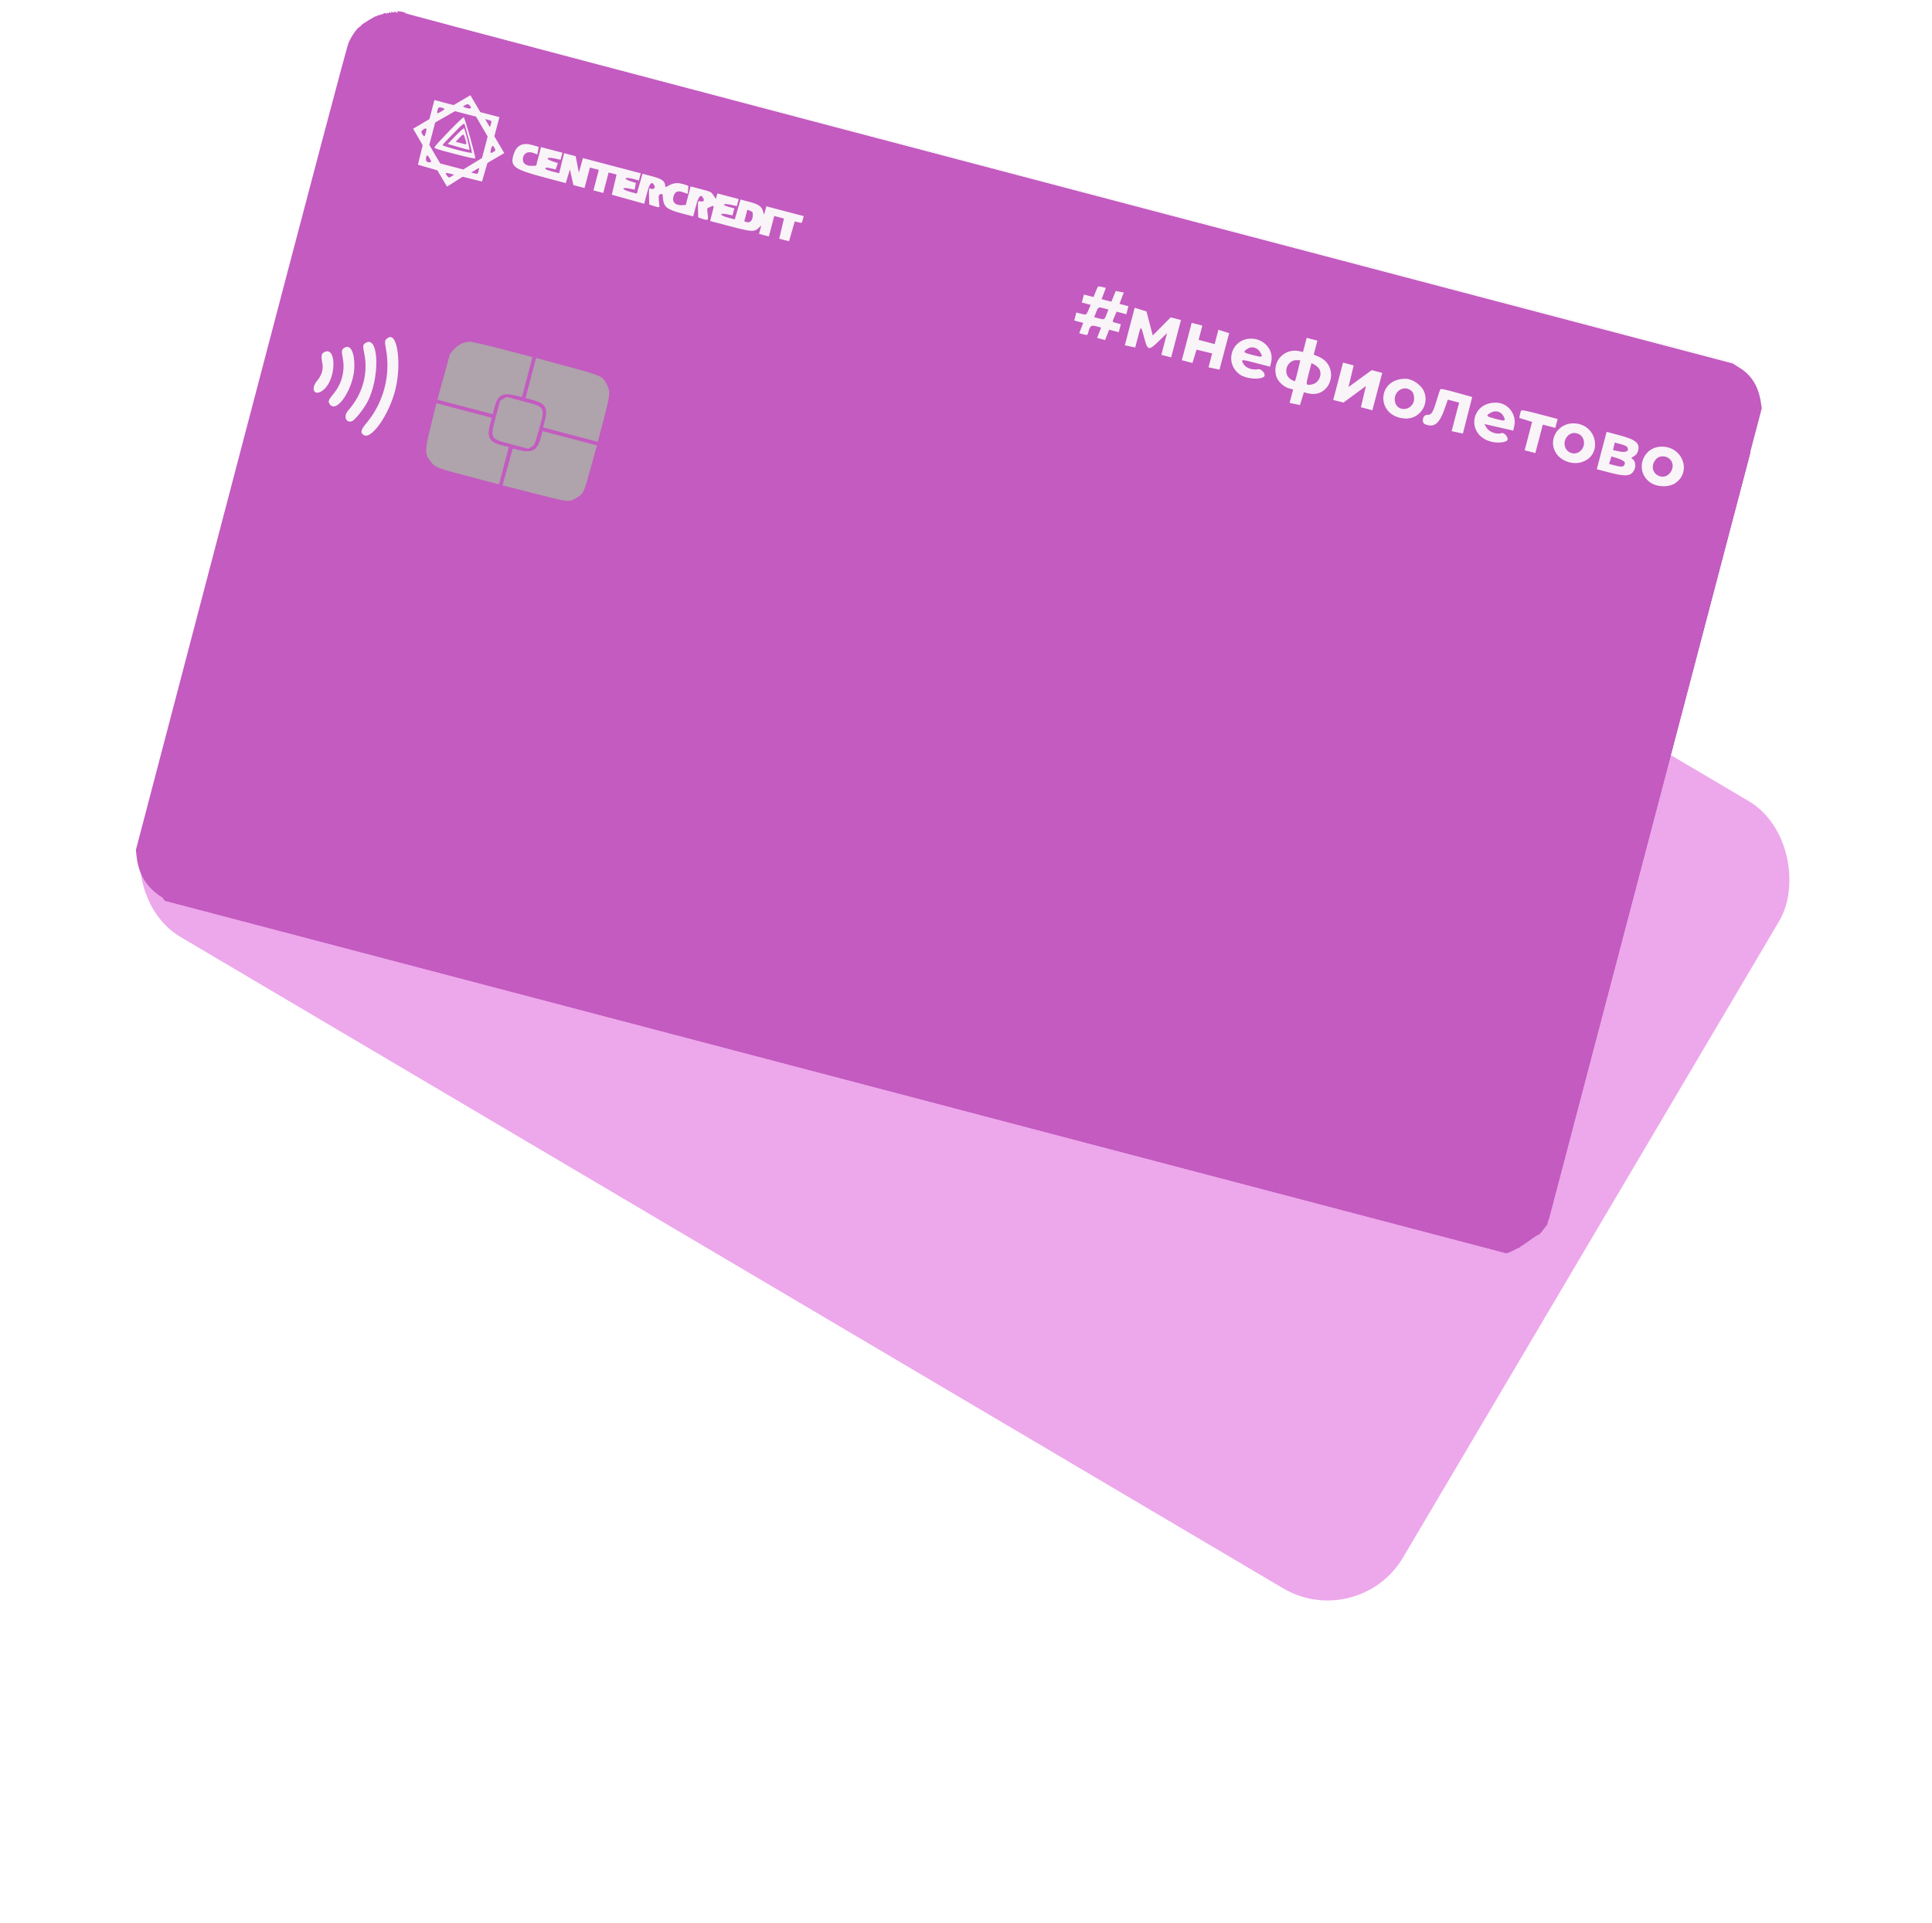 <svg width="441" height="439" viewBox="0 0 441 439" fill="none" xmlns="http://www.w3.org/2000/svg">
<g filter="url(#filter0_d)">
<rect x="175.922" y="48.381" width="332.302" height="208.803" rx="20" transform="rotate(45 175.922 48.381)" fill="white"/>
</g>
<g filter="url(#filter1_d)">
<rect x="130.222" y="20" width="332.302" height="208.803" rx="20" transform="rotate(30.578 130.222 20)" fill="#EDA7EB"/>
</g>
<g clip-path="url(#clip0)">
<g filter="url(#filter2_d)">
<rect x="81.405" y="0.275" width="333.636" height="210.03" rx="20" transform="rotate(14.665 81.405 0.275)" fill="#C35BC0"/>
</g>
<path fill-rule="evenodd" clip-rule="evenodd" d="M90.927 2.582C90.595 2.58 90.561 2.629 90.75 2.843C90.906 3.017 90.799 3.008 90.431 2.814C90.064 2.62 89.903 2.605 89.954 2.77C90.002 2.928 89.88 2.935 89.622 2.789C89.344 2.633 89.24 2.646 89.296 2.83C89.35 3.005 89.279 3.029 89.095 2.897C88.938 2.784 88.784 2.799 88.749 2.929C88.715 3.06 88.611 3.086 88.517 2.987C88.423 2.889 88.319 2.91 88.287 3.035C88.254 3.16 88.139 3.17 88.031 3.057C87.923 2.943 87.667 2.986 87.462 3.153C87.258 3.32 87.111 3.375 87.137 3.277C87.163 3.178 86.993 3.237 86.76 3.408C86.527 3.579 86.435 3.598 86.556 3.45C86.677 3.302 86.498 3.358 86.159 3.574C85.82 3.789 85.67 3.847 85.825 3.703C85.98 3.558 85.266 3.943 84.239 4.558C83.212 5.172 82.4 5.725 82.436 5.786C82.472 5.847 82.293 6.018 82.038 6.167C81.392 6.544 80.222 8.259 79.547 9.815C79.163 10.704 71.229 40.69 54.995 102.605L31.011 194.083L31.181 195.566C31.651 199.643 33.426 202.554 36.787 204.761C37.925 205.507 341.036 285.488 340.887 285.003C340.85 284.879 341.168 284.93 341.637 285.123C342.276 285.386 342.43 285.391 342.356 285.149C342.293 284.943 342.328 284.91 342.463 285.051C342.746 285.349 343.963 285.368 343.873 285.072C343.825 284.917 343.949 284.926 344.218 285.096C344.466 285.252 344.609 285.27 344.569 285.138C344.531 285.016 344.883 284.843 345.349 284.755C346.756 284.488 348.447 283.73 349.755 282.779C350.437 282.283 351.058 281.917 351.137 281.963C351.215 282.011 351.701 281.503 352.216 280.835L353.153 279.622L377.646 186.431L402.14 93.24L401.927 91.814C401.398 88.257 399.838 85.713 397.135 83.994L395.5 82.955L243.862 43.024C160.461 21.062 92.347 3.054 92.498 3.005C92.796 2.91 91.595 2.586 90.927 2.582ZM111.817 26.169L113.998 26.742L113.422 28.932L112.846 31.122L113.973 33.038L115.1 34.953L113.18 36.083L111.259 37.213L110.641 39.332L110.023 41.451L107.812 40.905L105.602 40.358L103.821 41.485L102.039 42.612L100.935 40.754L99.831 38.895L97.61 38.25L95.389 37.605L95.938 35.384L96.487 33.163L95.394 31.275L94.3 29.388L96.157 28.295L98.014 27.202L98.587 25.023L99.16 22.843L101.35 23.418L103.54 23.994L105.456 22.867L107.371 21.741L108.504 23.668L109.636 25.596L111.817 26.169ZM106.129 24.022C105.869 24.193 105.69 24.348 105.733 24.367C107.075 24.972 107.868 24.891 107.331 24.206C106.936 23.702 106.68 23.663 106.129 24.022ZM100.159 24.553C99.915 24.697 99.653 25.796 99.85 25.848C100.048 25.9 101.392 25.099 101.445 24.898C101.493 24.717 100.386 24.421 100.159 24.553ZM101.602 26.674L99.335 27.964L98.662 30.524L97.99 33.083L99.232 35.197L100.473 37.311L103.108 38.004L105.745 38.697L107.883 37.39L110.022 36.083L110.668 33.626L111.313 31.17L109.993 28.907L108.673 26.646L106.271 26.015L103.868 25.384L101.602 26.674ZM111.254 28.086C111.531 28.577 111.785 28.985 111.819 28.994C111.852 29.003 111.965 28.691 112.068 28.299C112.248 27.614 112.226 27.58 111.503 27.39L110.752 27.193L111.254 28.086ZM300.29 79.372L299.87 80.972L300.882 81.386C306.091 83.521 303.858 91.202 298.441 89.778L297.63 89.565L297.183 91.023L296.736 92.481L295.552 92.235L294.366 91.989L294.77 90.454L295.173 88.919L294.299 88.689C292.987 88.345 291.647 87.076 291.305 85.855C290.323 82.345 293.317 79.305 296.844 80.233L297.417 80.383L297.844 78.757L298.271 77.131L299.492 77.452L300.711 77.772L300.29 79.372ZM107.317 31.385C107.99 33.886 108.514 36.028 108.483 36.146C108.446 36.29 106.882 35.954 103.739 35.128C99.337 33.971 99.059 33.874 99.211 33.547C99.491 32.941 105.604 26.709 105.854 26.775C105.986 26.81 106.644 28.884 107.317 31.385ZM251.938 67.018L251.45 68.301L252.567 68.595L253.683 68.888L254.187 67.663L254.691 66.437L255.601 66.608L256.511 66.779L256.023 68.077L255.536 69.375L256.558 69.644L257.58 69.913L257.34 70.827L257.099 71.742L255.99 71.451L254.882 71.159L254.561 71.89C253.796 73.637 253.769 73.475 254.86 73.761L255.848 74.021L255.608 74.935L255.367 75.85L254.27 75.562L253.172 75.273L252.71 76.455L252.247 77.637L251.333 77.397L250.418 77.156L250.881 75.974L251.342 74.792L250.23 74.5C249.019 74.182 248.808 74.352 248.376 75.995C248.229 76.554 248.182 76.569 247.282 76.332L246.341 76.085L246.799 74.902L247.258 73.719L246.231 73.449L245.205 73.179L245.446 72.264L245.686 71.35L246.799 71.642C248.02 71.963 247.951 72.013 248.641 70.334L248.944 69.598L247.94 69.335L246.936 69.071L247.177 68.156L247.417 67.241L248.512 67.529L249.606 67.817L250.058 66.687C250.634 65.25 250.622 65.259 251.603 65.516L252.428 65.733L251.938 67.018ZM104.712 29.223C101.858 32.117 101.066 32.955 101.02 33.129C100.993 33.233 102.44 33.7 104.325 34.196C106.258 34.704 107.7 34.996 107.728 34.887C107.783 34.678 106.202 28.606 106.003 28.259C105.934 28.14 105.353 28.574 104.712 29.223ZM157.14 42.506C157.148 42.525 157.113 42.928 157.064 43.402L156.972 44.265L155.931 43.897C154.656 43.447 154.032 43.737 153.719 44.928C153.383 46.206 154.226 46.97 155.834 46.843L156.533 46.788L157.089 44.674L157.645 42.559L159.975 43.172C162.292 43.781 162.308 43.789 162.858 44.604L163.41 45.424L163.576 44.793L163.742 44.162L166.181 44.803L168.62 45.444L168.409 46.249L168.198 47.052L166.826 46.756C164.986 46.358 164.612 46.781 166.389 47.248L167.626 47.573L167.415 48.376L167.204 49.179L166.019 48.933C164.069 48.528 164.222 49.178 166.198 49.697L167.722 50.098L168.382 47.826L169.04 45.554L170.974 46.063C173.18 46.643 173.832 47.093 174.186 48.276L174.412 49.031L174.666 48.066L174.921 47.1L179.189 48.222L183.457 49.344L183.243 50.157C183.03 50.969 183.029 50.97 182.223 50.759L181.417 50.547L180.759 52.818L180.1 55.089L178.982 54.795L177.865 54.502L178.408 52.2L178.951 49.899L177.84 49.607L176.729 49.315L176.115 51.651L175.5 53.989L174.383 53.695L173.265 53.401L173.517 52.436L173.77 51.47L173.184 52.035C172.187 52.994 171.576 52.958 166.564 51.64L162.086 50.463L162.54 48.736C163.003 46.972 162.998 46.841 162.473 47.095C162.308 47.176 161.988 47.312 161.764 47.398C161.385 47.544 161.368 47.648 161.532 48.861C161.732 50.349 161.65 50.418 160.245 49.939L159.379 49.643L159.332 48.001C159.273 45.894 159.293 45.818 159.885 45.973C160.495 46.134 160.811 45.87 160.588 45.388C160.009 44.146 159.482 44.661 158.844 47.09L158.234 49.408L155.648 48.732C152.165 47.823 151.48 47.253 151.319 45.131C151.251 44.232 151.215 44.18 150.774 44.355C150.265 44.557 150.278 44.412 150.521 47.164C150.541 47.386 150.271 47.365 149.374 47.08L148.201 46.705L148.154 45.063C148.097 43.087 148.142 42.804 148.478 43.046C148.934 43.374 149.644 42.956 149.425 42.488C148.828 41.204 148.309 41.699 147.658 44.177L147.043 46.519L143.348 45.489L139.653 44.458L140.197 42.157L140.74 39.855L139.832 39.617L138.925 39.378L138.311 41.715L137.696 44.053L136.578 43.759L135.46 43.465L136.075 41.127L136.689 38.791L135.672 38.523L134.656 38.256L134.042 40.593L133.428 42.931L132.154 42.596L130.882 42.262L130.485 40.474L130.089 38.685L129.615 40.248L129.141 41.809L124.021 40.446C117.196 38.631 116.342 37.96 117.276 35.151C117.957 33.103 119.384 32.452 121.657 33.151L122.963 33.553L122.804 34.409L122.644 35.266L121.796 34.938C120.651 34.496 119.68 34.886 119.414 35.895C119.074 37.189 120.009 38.001 121.688 37.868L122.387 37.814L122.942 35.7L123.498 33.585L125.937 34.226L128.377 34.867L128.165 35.671L127.954 36.475L126.566 36.174C124.694 35.768 124.403 36.287 126.182 36.855L127.347 37.226L127.086 37.962L126.827 38.697L125.703 38.422C124.884 38.222 124.56 38.225 124.505 38.434C124.447 38.655 124.792 38.814 126.031 39.14L127.631 39.56L128.196 37.264L128.761 34.968L130.084 35.316L131.407 35.663L131.771 37.552L132.134 39.44L132.592 37.768L133.051 36.095L139.656 37.831L146.263 39.568L146.049 40.381L145.835 41.195L144.412 40.821C142.532 40.326 142.17 40.824 143.987 41.404L145.14 41.772L145.004 42.54L144.87 43.308L143.673 43.059C141.731 42.655 141.874 43.281 143.845 43.805L145.368 44.211L145.738 42.901C145.942 42.181 146.235 41.161 146.389 40.634L146.669 39.675L148.712 40.212C150.962 40.803 151.657 41.246 151.82 42.19L151.918 42.759L152.822 42.266C153.95 41.651 156.823 41.811 157.14 42.506ZM106.669 31.805C107.379 34.631 107.606 34.433 104.633 33.577L102.189 32.873L103.995 31.012C104.989 29.989 105.862 29.216 105.937 29.295C106.012 29.373 106.342 30.503 106.669 31.805ZM288.955 78.675C290.039 79.623 290.51 81.17 290.164 82.647L289.909 83.733L286.708 82.892C283.274 81.989 283.19 81.997 283.856 83.137C284.368 84.013 285.942 84.572 287.135 84.3C287.984 84.107 289.124 85.578 288.483 86.039C286.317 87.599 281.723 85.57 281.116 82.785C280.145 78.336 285.412 75.574 288.955 78.675ZM323.796 87.688C325.227 88.748 325.83 91.156 325.086 92.842C322.84 97.93 314.523 95.194 315.94 89.833C316.549 87.529 318.179 86.43 320.911 86.481C321.55 86.493 323.005 87.102 323.796 87.688ZM343.589 92.602C345.382 93.699 346.102 95.343 345.641 97.287L345.396 98.317L342.118 97.564L338.839 96.811L339.31 97.641C339.866 98.619 341.666 99.28 342.717 98.892C343.441 98.624 344.574 100.188 343.971 100.623C343.325 101.089 341.717 101.185 340.371 100.84C334.13 99.238 336.063 90.833 342.401 92.014C342.582 92.048 343.117 92.312 343.589 92.602ZM362.711 98.051C365.319 100.334 364.168 104.754 360.744 105.597C357.194 106.47 353.766 103.352 354.621 100.028C355.5 96.613 359.851 95.549 362.711 98.051ZM382.739 103.18C385.715 105.385 384.289 110.563 380.573 111.037C376.905 111.507 374.082 108.638 374.953 105.325C375.844 101.933 379.643 100.887 382.739 103.18ZM262.121 72.736C262.352 73.633 262.672 74.865 262.834 75.475L263.128 76.583L265.18 74.519L267.233 72.455L268.402 72.76L269.571 73.064L268.449 77.333L267.328 81.601L266.21 81.307L265.093 81.013L265.744 78.523L266.397 76.032L264.609 77.79C262.241 80.117 261.967 80.08 261.237 77.337C260.403 74.202 260.468 74.219 259.752 76.943L259.123 79.335L257.939 79.09L256.754 78.843L257.88 74.556L259.007 70.268L260.355 70.686L261.701 71.105L262.121 72.736ZM274.023 75.972L273.595 77.598L275.424 78.079L277.254 78.56L277.684 76.924L278.113 75.289L279.343 75.677L280.573 76.064L279.466 80.228L278.36 84.391L277.11 84.128L275.86 83.864L276.276 82.279L276.693 80.694L274.904 80.265L273.116 79.834L272.652 81.357L272.189 82.878L270.978 82.56L269.767 82.242L270.889 77.974L272.011 73.706L273.23 74.026L274.45 74.347L274.023 75.972ZM308.401 85.895L307.814 88.365L310.461 86.437L313.11 84.508L314.309 84.823L315.506 85.138L314.384 89.406L313.262 93.674L311.948 93.328L310.633 92.983L311.209 90.561L311.784 88.138L309.224 90.026L306.663 91.913L305.492 91.618L304.319 91.323L305.441 87.055L306.563 82.787L307.777 83.106L308.989 83.425L308.401 85.895ZM334.983 94.82L333.919 98.994L332.633 98.721L331.346 98.448L332.204 95.186L333.061 91.924L331.769 91.585L330.477 91.245L329.865 93.022C328.581 96.742 327.44 97.711 325.323 96.883C324.35 96.501 324.753 94.66 325.796 94.722C326.722 94.777 327.077 94.239 327.886 91.549C328.286 90.216 328.682 89.019 328.764 88.889C328.879 88.706 329.732 88.88 332.48 89.648L336.046 90.645L334.983 94.82ZM355.279 96.677L355.012 97.694L353.589 97.32L352.167 96.946L351.312 100.198L350.457 103.45L349.238 103.129L348.018 102.809L348.871 99.566L349.723 96.323L348.265 95.876L346.808 95.429L346.921 94.731C347.136 93.415 347.011 93.418 351.475 94.591L355.546 95.661L355.279 96.677ZM373.028 100.661C374.382 101.764 374.365 103.305 372.99 104.148C372.297 104.572 372.291 104.586 372.676 104.83C373.24 105.187 373.447 106.363 373.089 107.17C372.392 108.742 371.206 108.892 367.379 107.893L364.482 107.136L365.603 102.868L366.725 98.6L369.519 99.338C371.78 99.937 372.449 100.188 373.028 100.661ZM104.835 31.505L104.016 32.375L105.248 32.699C106.68 33.075 106.617 33.137 106.214 31.767C105.824 30.443 105.834 30.445 104.835 31.505ZM170.234 49.223L169.883 50.557L170.498 50.719C171.787 51.057 172.476 48.588 171.222 48.124L170.585 47.889L170.234 49.223ZM96.673 29.54C96.117 29.902 96.064 30.133 96.414 30.67C96.837 31.319 96.947 31.263 97.21 30.261C97.471 29.269 97.346 29.1 96.673 29.54ZM112.074 34.059C111.836 34.967 111.98 35.108 112.679 34.652C113.138 34.353 113.145 34.325 112.893 33.84C112.508 33.099 112.313 33.151 112.074 34.059ZM250.641 70.316C250.561 70.445 250.33 70.97 250.128 71.485L249.758 72.42L250.879 72.715C252.106 73.037 252.089 73.047 252.658 71.606L253.026 70.671L251.906 70.377C251.187 70.188 250.734 70.166 250.641 70.316ZM284.696 79.664C283.661 80.395 283.738 80.482 285.94 81.06C288.181 81.65 288.34 81.589 287.65 80.406C287.011 79.312 285.673 78.976 284.696 79.664ZM296.089 82.23C293.698 82.099 292.648 85.4 294.685 86.644C295.669 87.245 295.621 87.306 296.26 84.608L296.812 82.269L296.089 82.23ZM298.729 85.314C298.023 87.998 298.035 88.036 299.503 87.759C301.687 87.348 302.086 84.404 300.108 83.308L299.364 82.896L298.729 85.314ZM340.26 94.234C339.077 94.925 339.185 95.055 341.427 95.644C343.63 96.223 343.739 96.186 343.196 95.04C342.685 93.961 341.354 93.595 340.26 94.234ZM368.382 101.899L368.181 102.755L369.493 103.042C372.13 103.622 372.524 102.079 369.913 101.393L368.582 101.043L368.382 101.899ZM319.945 88.712C318.922 88.996 318.158 90.545 318.435 91.778C318.795 93.387 320.985 93.963 322.089 92.739C323.728 90.922 322.216 88.082 319.945 88.712ZM358.22 99.206C357.194 99.93 356.83 101.442 357.433 102.475C358.588 104.452 361.423 103.563 361.566 101.179C361.67 99.422 359.624 98.215 358.22 99.206ZM378.887 104.204C377.451 104.602 376.782 107.252 377.864 108.257C379.234 109.529 381.067 108.935 381.559 107.062C382.051 105.191 380.667 103.711 378.887 104.204ZM367.842 104.216C367.834 104.214 367.709 104.597 367.564 105.067L367.3 105.922L368.748 106.302C370.327 106.716 370.796 106.593 370.896 105.738C370.948 105.29 369.856 104.746 367.842 104.216ZM108.423 38.858L107.547 39.388L108.298 39.585C109.021 39.775 109.056 39.756 109.236 39.072C109.339 38.68 109.395 38.352 109.361 38.344C109.327 38.335 108.905 38.566 108.423 38.858ZM97.242 36.081C97.129 36.779 97.471 37.128 98.189 37.049C98.49 37.017 98.48 36.887 98.128 36.254C97.589 35.284 97.378 35.242 97.242 36.081ZM101.731 39.544C101.598 40.151 102.483 40.629 103.066 40.264L103.664 39.889L102.715 39.639C102.192 39.502 101.749 39.459 101.731 39.544ZM137.688 85.502C138.669 86.355 139.546 87.795 139.85 89.055C140.205 90.528 134.567 111.942 133.529 113.06C132.504 114.164 131.662 114.677 130.306 115.021L129.064 115.337L114.226 111.438L99.39 107.538L98.54 106.778C97.541 105.886 96.74 104.438 96.514 103.118C96.318 101.965 101.635 81.166 102.435 79.96C103.034 79.056 104.33 77.981 105.234 77.639C107.241 76.88 106.911 76.816 122.557 80.983L136.873 84.796L137.688 85.502ZM89.851 77.334C90.57 78.002 91.132 82.382 90.879 85.358C90.329 91.862 85.439 100.66 83.092 99.369C82.168 98.861 82.313 98.187 83.703 96.522C87.566 91.89 89.198 85.669 88.11 79.727C87.76 77.818 87.786 77.665 88.54 77.145C88.996 76.83 89.366 76.883 89.851 77.334ZM85.206 78.846C85.63 79.641 85.989 82.603 85.896 84.538C85.642 89.82 81.495 97.158 79.412 96.012C78.527 95.525 78.567 94.736 79.534 93.647C82.807 89.957 84.109 85.176 83.111 80.504C82.614 78.177 84.184 76.933 85.206 78.846ZM80.205 79.843C82.251 83.728 78.923 93.575 75.839 92.765C74.731 92.474 74.811 91.485 76.061 89.996C78.02 87.665 78.799 84.71 78.236 81.751C77.787 79.394 79.232 77.994 80.205 79.843ZM75.509 80.781C76.817 82.481 76.066 86.814 74.128 88.745C72.066 90.799 70.572 89.107 72.45 86.843C73.507 85.57 73.869 84.197 73.544 82.692C73.094 80.606 74.398 79.338 75.509 80.781ZM345.827 284.843C345.267 284.971 344.883 285.154 344.974 285.249C345.064 285.345 345.614 285.26 346.197 285.061C347.454 284.632 347.256 284.516 345.827 284.843Z" fill="#C35BC0"/>
<path fill-rule="evenodd" clip-rule="evenodd" d="M92.498 3.004C92.347 3.053 160.461 21.062 243.862 43.025L395.5 82.957L396.889 83.834C398.657 84.951 398.799 84.879 397.225 83.664L395.997 82.717L244.385 42.816C160.998 20.872 92.649 2.956 92.498 3.004ZM105.455 22.867L103.54 23.994L101.35 23.418L99.16 22.843L98.587 25.023L98.014 27.202L96.157 28.295L94.3 29.388L95.394 31.275L96.487 33.163L95.938 35.384L95.389 37.605L97.61 38.25L99.831 38.895L100.935 40.754L102.039 42.612L103.821 41.485L105.602 40.358L107.812 40.905L110.023 41.451L110.641 39.332L111.259 37.213L113.18 36.083L115.1 34.953L113.973 33.037L112.846 31.122L113.422 28.932L113.998 26.742L111.817 26.169L109.636 25.596L108.504 23.668L107.371 21.741L105.455 22.867ZM107.331 24.206C107.868 24.891 107.075 24.972 105.733 24.367C105.56 24.289 106.619 23.717 106.825 23.777C106.947 23.813 107.174 24.006 107.331 24.206ZM101.445 24.898C101.392 25.099 100.048 25.9 99.85 25.848C99.653 25.796 99.915 24.696 100.159 24.553C100.386 24.421 101.493 24.717 101.445 24.898ZM109.993 28.907L111.313 31.169L110.668 33.626L110.022 36.083L107.883 37.39L105.744 38.696L103.108 38.004L100.473 37.311L99.232 35.197L97.99 33.083L98.662 30.524L99.335 27.964L101.602 26.674L103.868 25.384L106.271 26.015L108.673 26.646L109.993 28.907ZM112.068 28.299C111.965 28.691 111.852 29.003 111.819 28.994C111.785 28.985 111.531 28.577 111.254 28.086L110.752 27.193L111.503 27.39C112.226 27.58 112.248 27.614 112.068 28.299ZM297.844 78.757L297.417 80.383L296.844 80.232C293.317 79.305 290.323 82.345 291.305 85.855C291.647 87.076 292.987 88.344 294.299 88.689L295.173 88.919L294.77 90.454L294.366 91.989L295.552 92.235L296.736 92.481L297.183 91.023L297.63 89.565L298.441 89.778C303.858 91.202 306.091 83.521 300.882 81.386L299.87 80.972L300.29 79.372L300.711 77.772L299.492 77.452L298.272 77.131L297.844 78.757ZM102.494 29.955C100.776 31.739 99.299 33.355 99.211 33.547C99.059 33.873 99.337 33.971 103.739 35.128C106.882 35.954 108.446 36.29 108.483 36.146C108.59 35.74 106.092 26.838 105.854 26.775C105.723 26.74 104.211 28.171 102.494 29.955ZM250.645 65.428C250.572 65.498 250.307 66.064 250.058 66.687L249.606 67.817L248.512 67.529L247.417 67.241L247.177 68.156L246.936 69.071L247.94 69.335L248.944 69.598L248.641 70.334C247.951 72.013 248.02 71.963 246.799 71.642L245.686 71.35L245.446 72.264L245.205 73.179L246.231 73.449L247.258 73.719L246.799 74.902L246.341 76.085L247.282 76.332C248.182 76.569 248.229 76.554 248.376 75.995C248.808 74.352 249.019 74.182 250.23 74.5L251.342 74.792L250.881 75.974L250.418 77.156L251.333 77.397L252.247 77.637L252.71 76.455L253.172 75.273L254.27 75.562L255.367 75.85L255.608 74.935L255.848 74.021L254.86 73.761C253.769 73.474 253.796 73.637 254.561 71.89L254.882 71.159L255.99 71.45L257.099 71.742L257.34 70.827L257.58 69.913L256.558 69.644L255.536 69.375L256.023 68.077L256.511 66.779L255.601 66.608L254.691 66.437L254.187 67.663L253.683 68.888L252.567 68.595L251.45 68.301L251.938 67.018L252.428 65.733L251.603 65.516C251.15 65.397 250.718 65.357 250.645 65.428ZM106.953 31.587C107.407 33.298 107.756 34.783 107.728 34.887C107.7 34.996 106.258 34.704 104.325 34.196C102.44 33.7 100.993 33.233 101.02 33.129C101.066 32.955 101.858 32.117 104.712 29.223C105.353 28.574 105.934 28.14 106.003 28.259C106.072 28.379 106.499 29.877 106.953 31.587ZM154.641 41.801C154.108 41.784 153.351 41.978 152.822 42.266L151.918 42.759L151.82 42.19C151.657 41.246 150.962 40.803 148.712 40.212L146.669 39.675L146.389 40.634C146.235 41.161 145.942 42.181 145.738 42.901L145.368 44.211L143.845 43.805C141.874 43.281 141.731 42.655 143.673 43.059L144.87 43.308L145.004 42.54L145.14 41.772L143.987 41.404C142.17 40.824 142.532 40.326 144.412 40.821L145.835 41.194L146.049 40.381L146.263 39.568L139.656 37.831L133.051 36.095L132.592 37.768L132.134 39.44L131.771 37.552L131.407 35.663L130.084 35.316L128.761 34.968L128.196 37.264L127.631 39.56L126.031 39.14C124.792 38.814 124.447 38.654 124.505 38.433C124.56 38.225 124.884 38.222 125.703 38.422L126.827 38.697L127.086 37.962L127.347 37.226L126.182 36.855C124.403 36.287 124.694 35.768 126.566 36.174L127.954 36.475L128.165 35.671L128.377 34.867L125.937 34.226L123.498 33.585L122.942 35.7L122.387 37.814L121.688 37.868C120.009 38 119.074 37.189 119.414 35.895C119.68 34.886 120.651 34.496 121.796 34.938L122.644 35.266L122.804 34.409L122.963 33.553L121.657 33.151C119.384 32.452 117.957 33.103 117.276 35.151C116.341 37.96 117.196 38.631 124.021 40.446L129.141 41.808L129.615 40.247L130.089 38.685L130.485 40.473L130.882 42.262L132.154 42.596L133.428 42.931L134.042 40.593L134.656 38.256L135.672 38.523L136.689 38.791L136.075 41.127L135.46 43.465L136.578 43.759L137.696 44.053L138.311 41.715L138.925 39.378L139.832 39.617L140.74 39.855L140.197 42.157L139.653 44.458L143.348 45.489L147.043 46.519L147.658 44.177C148.309 41.699 148.828 41.204 149.425 42.488C149.644 42.956 148.934 43.374 148.478 43.046C148.142 42.804 148.097 43.087 148.154 45.063L148.201 46.705L149.374 47.08C150.271 47.365 150.541 47.386 150.521 47.164C150.278 44.412 150.265 44.557 150.774 44.355C151.215 44.18 151.251 44.232 151.319 45.131C151.48 47.253 152.165 47.823 155.648 48.732L158.234 49.408L158.844 47.09C159.482 44.661 160.009 44.146 160.588 45.388C160.811 45.87 160.495 46.134 159.885 45.973C159.293 45.818 159.273 45.894 159.332 48.001L159.379 49.643L160.245 49.939C161.65 50.418 161.732 50.349 161.532 48.861C161.368 47.648 161.385 47.544 161.764 47.398C161.988 47.312 162.308 47.176 162.473 47.095C162.998 46.841 163.003 46.971 162.54 48.735L162.086 50.463L166.564 51.64C171.576 52.958 172.187 52.994 173.184 52.035L173.77 51.47L173.517 52.436L173.265 53.401L174.383 53.695L175.5 53.989L176.115 51.651L176.729 49.315L177.84 49.606L178.951 49.898L178.408 52.2L177.865 54.502L178.982 54.795L180.1 55.089L180.759 52.818L181.417 50.547L182.223 50.758C183.029 50.97 183.03 50.969 183.243 50.157L183.457 49.344L179.189 48.222L174.921 47.1L174.666 48.066L174.412 49.031L174.186 48.276C173.832 47.093 173.18 46.643 170.974 46.063L169.04 45.554L168.382 47.826L167.722 50.098L166.198 49.697C164.222 49.178 164.069 48.528 166.019 48.933L167.204 49.179L167.415 48.376L167.626 47.573L166.389 47.248C164.612 46.781 164.986 46.358 166.826 46.755L168.198 47.052L168.409 46.249L168.62 45.444L166.181 44.803L163.742 44.162L163.576 44.793L163.41 45.424L162.858 44.604C162.308 43.789 162.292 43.781 159.975 43.172L157.645 42.559L157.089 44.674L156.533 46.788L155.834 46.843C154.226 46.97 153.383 46.206 153.719 44.928C154.032 43.737 154.656 43.446 155.931 43.897L156.972 44.265L157.064 43.402C157.113 42.928 157.148 42.525 157.14 42.506C157.047 42.303 155.349 41.824 154.641 41.801ZM103.995 31.012L102.189 32.873L104.633 33.577C105.977 33.964 107.119 34.256 107.171 34.226C107.289 34.157 106.121 29.488 105.937 29.295C105.862 29.216 104.989 29.989 103.995 31.012ZM285.837 77.321C281.243 77.081 279.256 82.758 282.979 85.486C284.328 86.475 287.443 86.788 288.483 86.039C289.124 85.578 287.984 84.107 287.136 84.3C285.942 84.572 284.368 84.013 283.856 83.137C283.19 81.997 283.274 81.989 286.708 82.892L289.909 83.733L290.164 82.647C290.778 80.029 288.699 77.47 285.837 77.321ZM320.911 86.481C314.247 86.357 313.942 94.999 320.591 95.552C324.005 95.837 326.457 92.265 324.964 89.183C324.302 87.815 322.34 86.508 320.911 86.481ZM341.641 91.938C335.624 91.72 334.538 99.342 340.372 100.84C341.717 101.185 343.325 101.089 343.971 100.623C344.574 100.188 343.441 98.624 342.717 98.892C341.666 99.28 339.866 98.619 339.31 97.641L338.839 96.811L342.118 97.564L345.396 98.317L345.641 97.287C346.258 94.683 344.276 92.032 341.641 91.938ZM359.412 96.661C355.682 96.456 353.233 100.353 355.163 103.426C356.245 105.15 358.692 106.102 360.744 105.597C365.917 104.323 364.819 96.959 359.412 96.661ZM379.271 101.975C374.86 102.034 373.075 107.534 376.628 110.118C378.193 111.256 380.925 111.337 382.437 110.289C386.223 107.666 384.032 101.91 379.271 101.975ZM257.88 74.556L256.754 78.843L257.939 79.09L259.123 79.335L259.752 76.943C260.468 74.219 260.403 74.202 261.237 77.337C261.967 80.08 262.241 80.117 264.609 77.79L266.397 76.032L265.744 78.523L265.093 81.013L266.21 81.307L267.328 81.601L268.449 77.333L269.571 73.064L268.402 72.76L267.233 72.455L265.18 74.519L263.128 76.583L262.834 75.475C262.672 74.865 262.352 73.633 262.121 72.736L261.702 71.105L260.355 70.686L259.007 70.268L257.88 74.556ZM270.889 77.974L269.767 82.242L270.978 82.56L272.189 82.878L272.652 81.357L273.116 79.834L274.904 80.265L276.693 80.694L276.276 82.279L275.86 83.864L277.11 84.128L278.36 84.391L279.466 80.228L280.573 76.064L279.343 75.677L278.114 75.289L277.684 76.924L277.254 78.56L275.424 78.079L273.595 77.598L274.023 75.972L274.45 74.347L273.23 74.026L272.011 73.705L270.889 77.974ZM305.441 87.055L304.32 91.323L305.492 91.618L306.663 91.913L309.224 90.026L311.784 88.138L311.209 90.561L310.633 92.983L311.948 93.328L313.262 93.674L314.384 89.406L315.506 85.137L314.309 84.823L313.11 84.508L310.461 86.437L307.814 88.365L308.401 85.895L308.989 83.425L307.777 83.106L306.563 82.787L305.441 87.055ZM328.764 88.889C328.682 89.019 328.286 90.216 327.886 91.549C327.077 94.239 326.722 94.777 325.796 94.722C324.753 94.66 324.35 96.501 325.323 96.882C327.44 97.711 328.581 96.741 329.865 93.022L330.477 91.245L331.769 91.585L333.061 91.924L332.204 95.186L331.347 98.448L332.633 98.721L333.919 98.994L334.983 94.82L336.047 90.645L332.48 89.648C329.732 88.88 328.879 88.706 328.764 88.889ZM347.219 93.778C347.118 93.919 346.984 94.349 346.921 94.731L346.808 95.429L348.265 95.876L349.723 96.323L348.871 99.566L348.018 102.809L349.238 103.129L350.458 103.45L351.312 100.198L352.167 96.946L353.59 97.32L355.012 97.694L355.279 96.677L355.546 95.661L351.475 94.591C348.166 93.722 347.37 93.569 347.219 93.778ZM365.603 102.868L364.482 107.136L367.379 107.893C371.206 108.892 372.392 108.742 373.09 107.17C373.448 106.363 373.24 105.187 372.676 104.83C372.291 104.586 372.297 104.572 372.99 104.148C373.522 103.822 373.751 103.51 373.913 102.894C374.367 101.168 373.363 100.355 369.519 99.338L366.725 98.6L365.603 102.868ZM106.214 31.767C106.617 33.137 106.68 33.075 105.248 32.699L104.016 32.375L104.835 31.505C105.834 30.445 105.824 30.443 106.214 31.767ZM171.839 49.126C171.809 50.278 171.268 50.921 170.498 50.718L169.883 50.557L170.234 49.223L170.585 47.889L171.222 48.124C171.77 48.327 171.857 48.467 171.839 49.126ZM97.21 30.261C96.947 31.263 96.837 31.319 96.414 30.67C96.064 30.133 96.117 29.902 96.673 29.54C97.346 29.1 97.471 29.269 97.21 30.261ZM112.893 33.84C113.145 34.325 113.138 34.353 112.679 34.652C111.98 35.108 111.836 34.967 112.074 34.059C112.313 33.151 112.508 33.099 112.893 33.84ZM252.658 71.606C252.089 73.047 252.106 73.037 250.879 72.715L249.758 72.42L250.128 71.485C250.695 70.043 250.679 70.054 251.906 70.377L253.026 70.671L252.658 71.606ZM287.65 80.406C288.34 81.589 288.181 81.65 285.94 81.06C283.738 80.482 283.661 80.395 284.696 79.664C285.673 78.976 287.011 79.312 287.65 80.406ZM295.571 87.023C295.497 87.067 295.098 86.897 294.685 86.644C292.648 85.4 293.698 82.099 296.089 82.23L296.812 82.269L296.26 84.608C295.956 85.893 295.646 86.98 295.571 87.023ZM301.162 84.292C301.876 85.608 300.979 87.481 299.503 87.759C298.035 88.036 298.023 87.998 298.729 85.314L299.364 82.896L300.108 83.308C300.517 83.535 300.991 83.977 301.162 84.292ZM343.196 95.04C343.739 96.186 343.63 96.223 341.428 95.644C339.185 95.055 339.077 94.925 340.26 94.234C341.354 93.595 342.685 93.961 343.196 95.04ZM371.424 102.051C371.981 103.005 371.184 103.413 369.493 103.042L368.181 102.755L368.382 101.899L368.582 101.043L369.913 101.393C370.678 101.594 371.322 101.874 371.424 102.051ZM322.245 89.305C322.695 89.723 322.922 90.821 322.718 91.596C322.117 93.882 318.936 94.018 318.435 91.778C317.901 89.394 320.514 87.698 322.245 89.305ZM361.228 99.874C362.289 101.692 360.721 103.974 358.763 103.46C356.861 102.96 356.533 100.395 358.22 99.206C359.155 98.546 360.646 98.877 361.228 99.874ZM381.447 105.166C382.57 106.794 380.9 109.278 379.016 108.783C377.191 108.303 376.686 106.302 378.018 104.827C378.912 103.835 380.648 104.007 381.447 105.166ZM370.896 105.738C370.796 106.593 370.327 106.716 368.748 106.302L367.3 105.922L367.564 105.067C367.709 104.597 367.834 104.214 367.842 104.216C369.856 104.746 370.948 105.29 370.896 105.738ZM109.236 39.072C109.056 39.756 109.021 39.775 108.298 39.585L107.547 39.388L108.423 38.858C108.905 38.566 109.327 38.335 109.361 38.343C109.395 38.352 109.339 38.68 109.236 39.072ZM98.128 36.254C98.48 36.887 98.49 37.016 98.189 37.049C97.471 37.128 97.129 36.779 97.242 36.081C97.378 35.242 97.589 35.284 98.128 36.254ZM103.066 40.264C102.49 40.624 102.452 40.62 102.082 40.168C101.516 39.476 101.654 39.361 102.715 39.639L103.664 39.889L103.066 40.264ZM88.54 77.145C87.786 77.665 87.76 77.818 88.11 79.727C89.198 85.669 87.566 91.89 83.703 96.522C82.313 98.187 82.168 98.861 83.092 99.369C84.82 100.319 88.692 94.813 90.152 89.331C91.758 83.3 90.743 75.624 88.54 77.145ZM83.507 78.266C82.828 78.662 82.778 78.943 83.111 80.504C84.109 85.176 82.807 89.957 79.534 93.646C78.36 94.97 78.848 96.594 80.297 96.187C80.927 96.01 82.931 93.539 83.854 91.802C86.766 86.319 86.514 76.51 83.507 78.266ZM78.651 79.38C77.969 79.778 77.917 80.075 78.236 81.751C78.799 84.71 78.02 87.665 76.061 89.996C74.983 91.28 74.845 91.653 75.232 92.246C76.831 94.695 80.876 88.516 80.893 83.599C80.904 80.348 79.978 78.605 78.651 79.38ZM73.934 80.437C73.367 80.768 73.261 81.381 73.544 82.692C73.869 84.197 73.507 85.57 72.45 86.843C70.572 89.106 72.066 90.799 74.128 88.745C76.891 85.992 76.723 78.809 73.934 80.437Z" fill="#F9F4F8"/>
<path fill-rule="evenodd" clip-rule="evenodd" d="M107.15 78.011C105.744 78.131 104.502 78.757 103.6 79.798L102.718 80.817L101.277 86.033L99.835 91.25L106.151 92.91L112.468 94.57L112.871 93.035C113.594 90.283 114.626 89.632 117.32 90.228L119.151 90.634L120.348 86.081L121.545 81.528L114.68 79.741C110.366 78.617 107.569 77.975 107.15 78.011ZM121.158 86.305L119.953 90.888L121.63 91.329C124.469 92.076 125.117 93.149 124.394 95.901L123.951 97.586L130.201 99.23L136.451 100.873L137.794 95.765C139.282 90.101 139.343 89.505 138.593 87.955C137.575 85.853 137.598 85.865 129.511 83.666L122.362 81.722L121.158 86.305ZM114.893 91.062L114.143 91.5L113.207 95.062C111.828 100.309 111.725 100.133 116.973 101.512L120.595 102.464L121.307 102.049C122.015 101.636 122.022 101.621 122.922 98.464C124.528 92.829 124.605 92.979 119.429 91.619L115.644 90.624L114.893 91.062ZM98.366 97.111C96.964 102.774 96.948 103.637 98.206 105.251C99.379 106.756 99.518 106.811 106.988 108.775L113.906 110.593L115.028 106.323L116.15 102.052L114.524 101.651C111.742 100.963 111.089 99.82 111.84 96.958L112.254 95.382L105.935 93.722L99.615 92.061L98.366 97.111ZM123.455 99.888C122.707 102.732 121.51 103.469 118.719 102.801L117.037 102.398L115.871 106.611L114.705 110.824L121.991 112.674C130.016 114.711 129.829 114.692 131.544 113.691C133.202 112.723 133.244 112.637 134.823 106.91L136.263 101.693L130.05 100.06L123.839 98.427L123.455 99.888Z" fill="#AFA3AC"/>
</g>
<defs>
<filter id="filter0_d" x="20.276" y="40.381" width="398.619" height="398.619" filterUnits="userSpaceOnUse" color-interpolation-filters="sRGB">
<feFlood flood-opacity="0" result="BackgroundImageFix"/>
<feColorMatrix in="SourceAlpha" type="matrix" values="0 0 0 0 0 0 0 0 0 0 0 0 0 0 0 0 0 0 127 0"/>
<feOffset/>
<feGaussianBlur stdDeviation="4"/>
<feColorMatrix type="matrix" values="0 0 0 0 0 0 0 0 0 0 0 0 0 0 0 0 0 0 0.04 0"/>
<feBlend mode="normal" in2="BackgroundImageFix" result="effect1_dropShadow"/>
<feBlend mode="normal" in="SourceGraphic" in2="effect1_dropShadow" result="shape"/>
</filter>
<filter id="filter1_d" x="-1.52588e-05" y="0" width="440.312" height="396.813" filterUnits="userSpaceOnUse" color-interpolation-filters="sRGB">
<feFlood flood-opacity="0" result="BackgroundImageFix"/>
<feColorMatrix in="SourceAlpha" type="matrix" values="0 0 0 0 0 0 0 0 0 0 0 0 0 0 0 0 0 0 127 0"/>
<feOffset dy="4"/>
<feGaussianBlur stdDeviation="12"/>
<feColorMatrix type="matrix" values="0 0 0 0 0 0 0 0 0 0 0 0 0 0 0 0 0 0 0.04 0"/>
<feBlend mode="normal" in2="BackgroundImageFix" result="effect1_dropShadow"/>
<feBlend mode="normal" in="SourceGraphic" in2="effect1_dropShadow" result="shape"/>
</filter>
<filter id="filter2_d" x="8.638" y="-15.318" width="415.126" height="326.841" filterUnits="userSpaceOnUse" color-interpolation-filters="sRGB">
<feFlood flood-opacity="0" result="BackgroundImageFix"/>
<feColorMatrix in="SourceAlpha" type="matrix" values="0 0 0 0 0 0 0 0 0 0 0 0 0 0 0 0 0 0 127 0"/>
<feOffset dy="4"/>
<feGaussianBlur stdDeviation="12"/>
<feColorMatrix type="matrix" values="0 0 0 0 0 0 0 0 0 0 0 0 0 0 0 0 0 0 0.08 0"/>
<feBlend mode="normal" in2="BackgroundImageFix" result="effect1_dropShadow"/>
<feBlend mode="normal" in="SourceGraphic" in2="effect1_dropShadow" result="shape"/>
</filter>
<clipPath id="clip0">
<rect width="333.724" height="210.154" fill="white" transform="translate(81.697) rotate(14.726)"/>
</clipPath>
</defs>
</svg>
